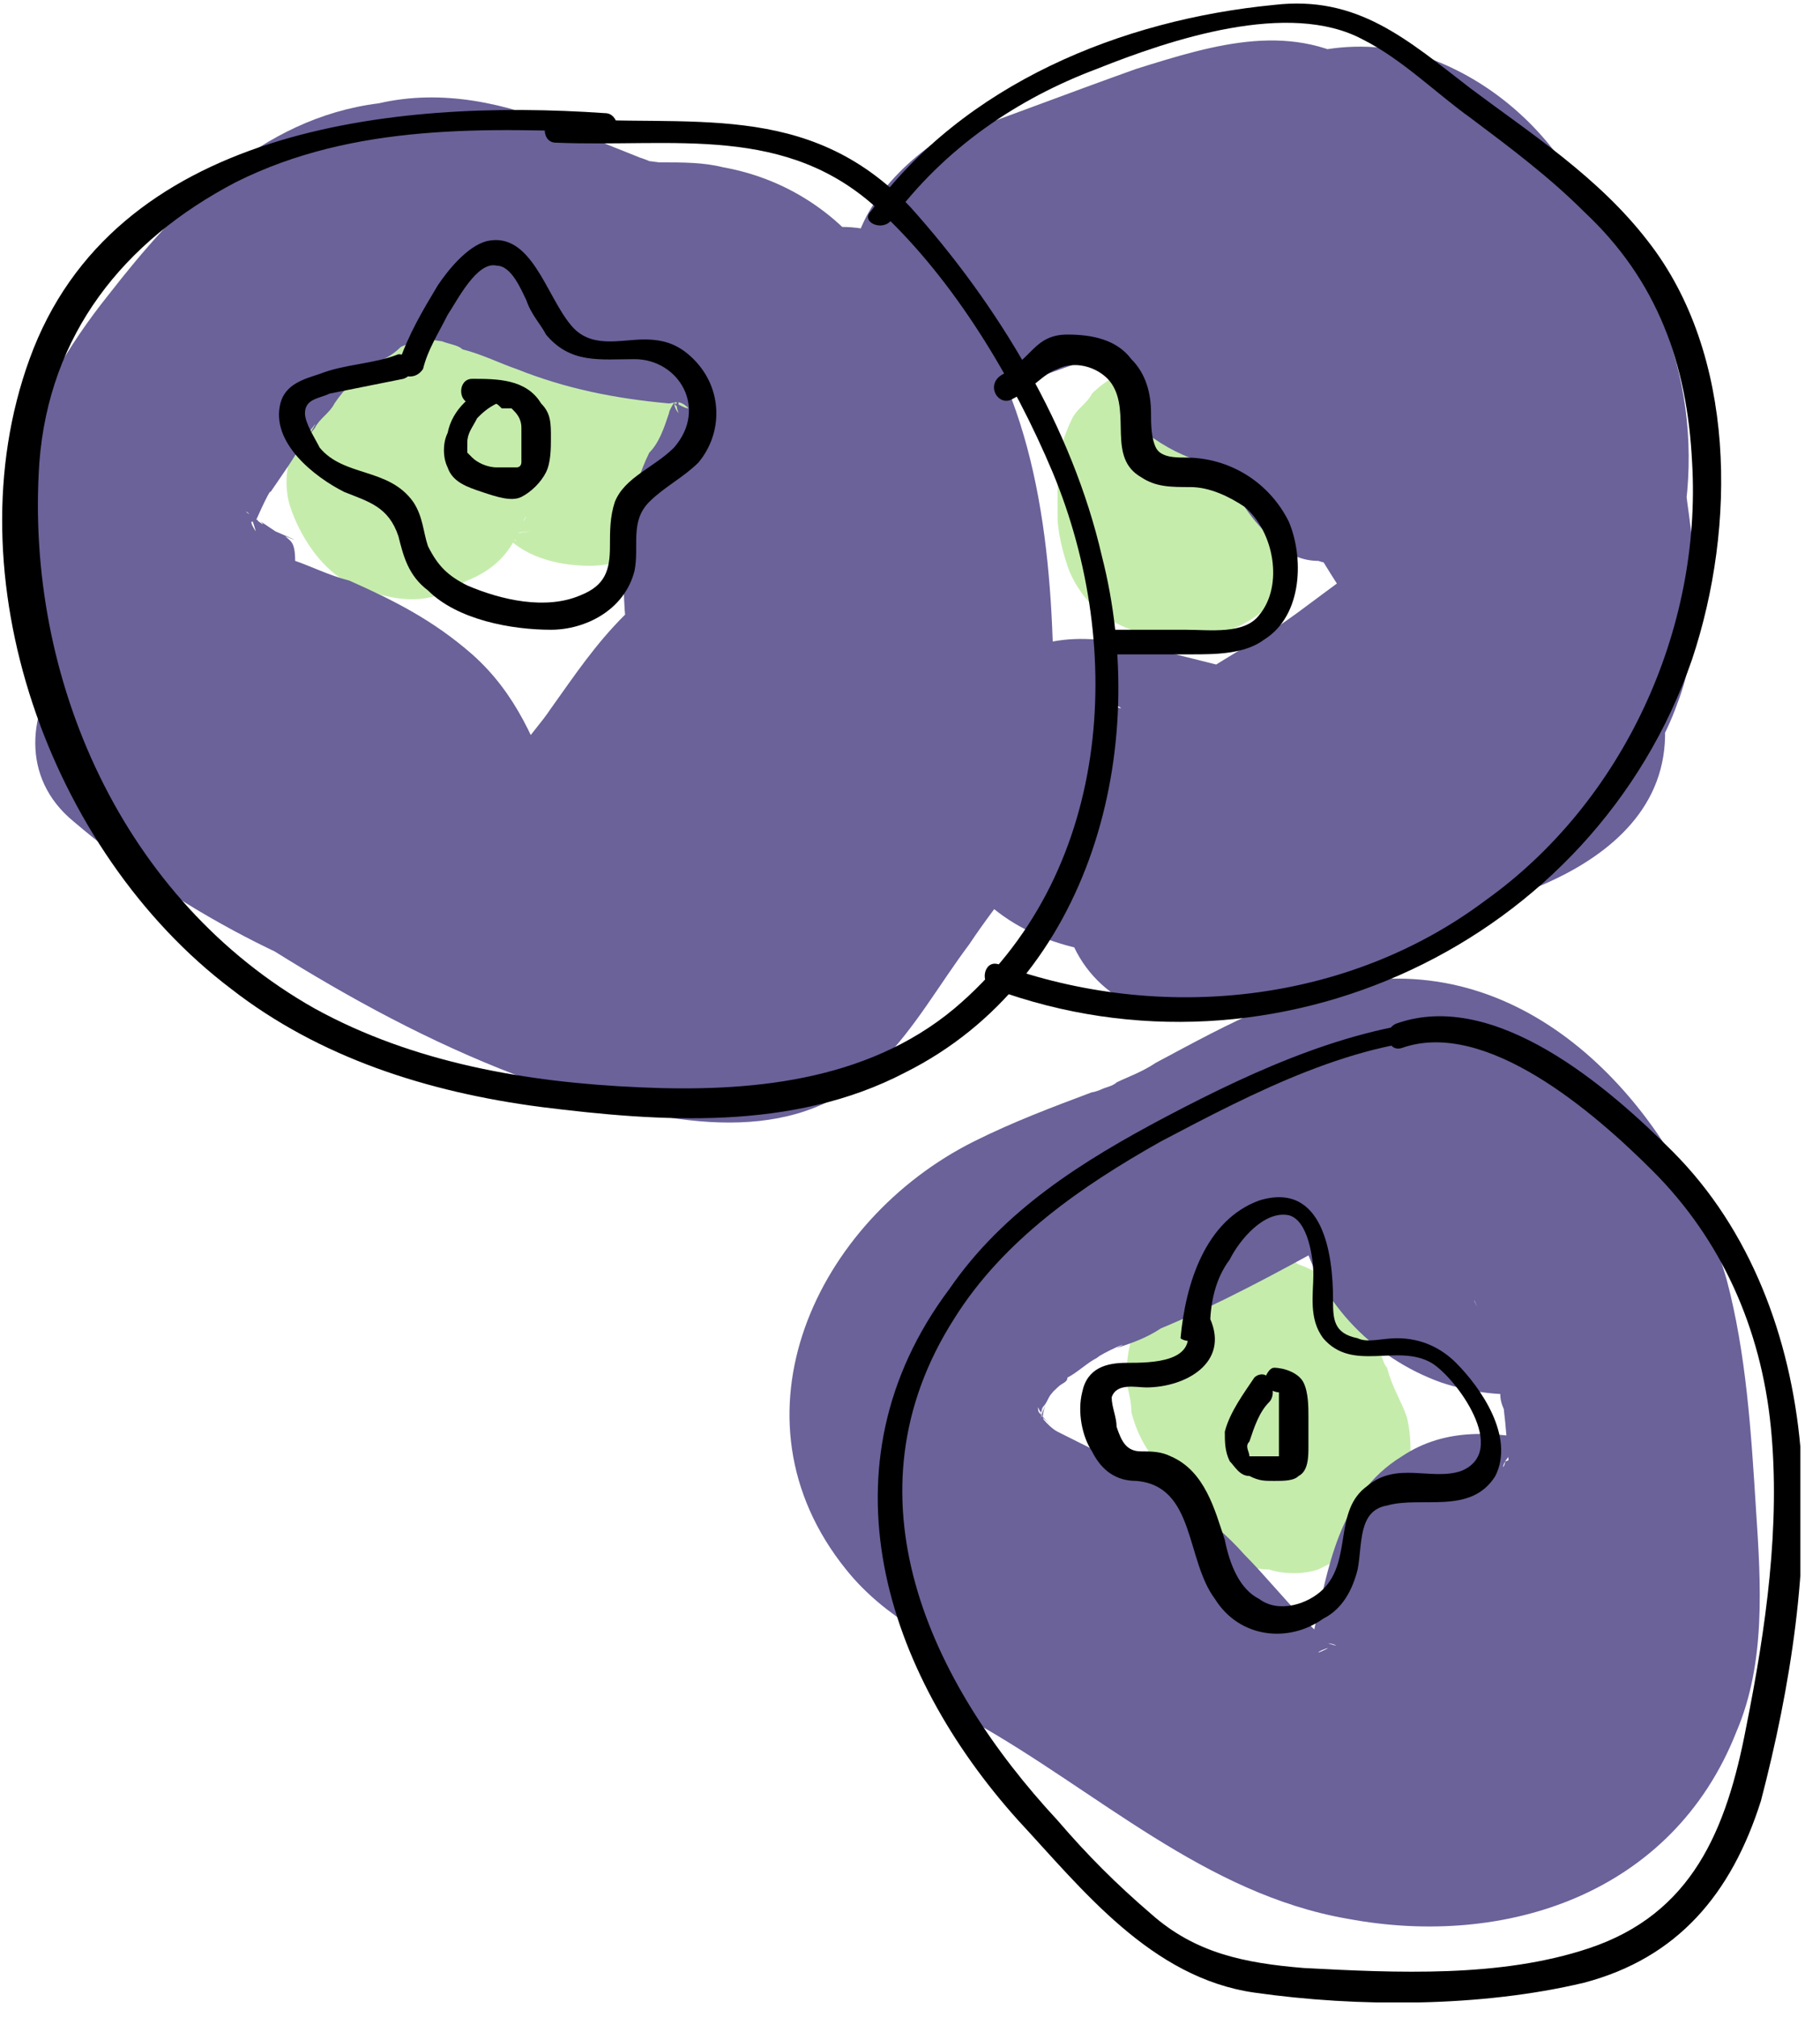 <svg width="37" height="41" viewBox="0 0 37 41" fill="none" xmlns="http://www.w3.org/2000/svg">
<g clip-path="url(#clip0)">
<path d="M10.5 10.9C10.6 10.8 10.6 10.6 10.7 10.5C10.6 10.7 10.4 10.8 10.3 11C10.4 10.9 10.5 10.7 10.7 10.6C10.5 10.7 10.4 10.9 10.2 11C10.4 10.9 10.5 10.8 10.7 10.7C10.5 10.8 10.3 10.9 10.1 11C10.3 10.9 10.5 10.8 10.8 10.8C10.6 10.8 10.4 10.9 10.1 10.9C10.3 10.9 10.6 10.9 10.8 10.9C10.6 10.9 10.4 10.8 10.1 10.8C10.3 10.8 10.5 10.9 10.7 11C10.5 10.9 10.3 10.8 10.1 10.7C10.3 10.8 10.4 10.9 10.5 11C10.3 10.9 10.2 10.7 10 10.6C10.1 10.7 10.1 10.7 10.2 10.8C10.6 11.3 11.3 11.5 12 11.5C12.6 11.5 13.3 11.2 13.8 10.8C14.2 10.3 14.6 9.7 14.5 9C14.5 8.3 14.2 7.7 13.8 7.2C13.2 6.6 12.5 6.2 11.8 6C11 5.8 10.2 5.8 9.4 6C9.3 6 9.1 6 8.9 6.1C8.5 6.2 8.1 6.4 7.8 6.6C7.5 6.8 7.2 7.1 6.9 7.4C6.7 7.7 6.4 8 6.2 8.4C6 8.6 5.9 9 5.9 9.3C5.8 9.6 5.8 10 5.9 10.3C6.1 10.9 6.5 11.5 7 11.8C7.6 12.1 8.3 12.3 8.9 12.1C9.1 12 9.3 11.9 9.5 11.8C10 11.6 10.3 11.3 10.5 10.9Z" fill="#C6ECAC"/>
<path d="M21.5 9.7C21.5 10 21.5 10.2 21.5 10.5C21.5 10.8 21.6 11.2 21.7 11.5C21.8 11.8 22 12.1 22.2 12.3C22.4 12.5 22.7 12.7 23 12.8C23.3 13 23.6 13 24 13C24.2 13 24.4 12.9 24.7 12.9C25.1 12.8 25.5 12.6 25.8 12.3C25.9 12.1 26.1 12 26.2 11.8C26.4 11.4 26.5 11 26.5 10.5C26.5 10.2 26.5 10 26.5 9.7C26.5 9.4 26.4 9 26.3 8.7C26.2 8.5 26 8.2 25.8 8C25.6 7.8 25.3 7.6 25 7.5C24.7 7.3 24.4 7.3 24 7.3C23.8 7.3 23.6 7.4 23.3 7.4C22.9 7.5 22.5 7.7 22.2 8C22.1 8.2 21.9 8.3 21.8 8.5C21.6 8.9 21.5 9.3 21.5 9.7Z" fill="#C6ECAC"/>
<path d="M23.6 29.8C23.6 29.9 23.7 29.9 23.7 30C23.6 29.8 23.4 29.7 23.3 29.5C23.5 29.8 23.7 30.1 23.9 30.5C23.9 30.2 23.8 30 23.6 29.8C23.7 29.9 23.7 30 23.8 30.1C23.9 30.4 24 30.7 24.2 31C24.4 31.3 24.6 31.5 24.9 31.6C25.2 31.8 25.5 31.9 25.8 31.9C26.1 32 26.5 32 26.8 31.9C27 31.8 27.2 31.7 27.4 31.6C27.8 31.4 28.1 31.1 28.3 30.7C28.4 30.5 28.5 30.3 28.6 30.1C28.7 29.7 28.7 29.2 28.6 28.8C28.5 28.5 28.3 28.2 28.2 27.8C28.1 27.7 28.1 27.5 28 27.4C27.9 27.3 27.9 27.2 27.8 27.1C27.6 26.9 27.5 26.7 27.3 26.4C27.3 26.3 27.2 26.3 27.2 26.2C27 26 26.7 25.8 26.4 25.7C26.1 25.5 25.8 25.5 25.4 25.5C25.1 25.5 24.7 25.6 24.4 25.7C24.1 25.8 23.8 26 23.6 26.2C23.5 26.4 23.3 26.5 23.2 26.7C23 27.1 22.9 27.5 22.9 28C22.9 28.2 23 28.4 23 28.7C23.1 29.1 23.3 29.5 23.6 29.8Z" fill="#C6ECAC"/>
<path d="M18.3 13.5C17.9 13 18.4 13.8 18.1 13.2C18.1 13.2 17.8 12.5 17.9 12.9C17.8 12.7 17.8 12.4 17.7 12.2C17.8 12.7 17.7 11.9 17.7 11.9C17.6 11.2 17.6 12.1 17.7 11.7C17.7 11.5 17.8 11.3 17.9 11.1C18.1 10.3 17.7 11.5 18 10.7C18.2 10.3 18.4 9.8 18.5 9.4C19.2 6.7 17.5 3.9 14.7 3.4C14.3 3.3 13.9 3.3 13.4 3.3C12.7 3.2 13.6 3.4 13 3.2C12.5 3 12 2.8 11.5 2.6C10.3 2.1 9 1.8 7.7 2.1C5.3 2.4 3.6 4.2 2.2 6C0.6 8 -0.7 10.8 0.9 13.2C1.5 14.1 2.4 14.8 3.4 15.3C3.9 15.6 4.5 15.8 5.1 16C5.3 16.1 5.4 16.1 5.6 16.2C5.8 16.3 5.9 16.3 6.1 16.4C5.9 16.3 5.9 16.3 6.2 16.4C6.2 16.4 6.9 16.8 6.5 16.5C6.6 16.6 6.9 17.1 6.7 16.7C6.6 16.4 6.9 17.2 6.9 17.2C7 17.4 7 17.6 7.1 17.7C7.8 19.4 9.1 20.7 11 20.6C13.4 20.5 14.8 18.3 16 16.5C16 16.4 16.5 15.9 16.1 16.3C16.3 16.1 16.5 15.9 16.6 15.7C16.7 15.6 17 15.4 16.5 15.7C16.6 15.6 16.7 15.6 16.8 15.5C17 15.4 17 15.4 16.7 15.5C17.4 15.5 16.1 15.5 16.9 15.5C17.4 15.5 17.8 15.4 18.3 15.3C19.1 15.1 19.8 14.5 20.3 13.8C21.9 11.5 20.3 8.5 19.5 6.1C18.1 6.9 16.7 7.7 15.3 8.5C15.8 9 15.2 8.2 15.5 8.8C15.6 9 15.7 9.2 15.8 9.3C15.9 9.5 15.9 9.4 15.8 9.3C15.8 9.4 15.9 9.5 15.9 9.7C16 9.9 16 10.1 16.1 10.3C16.2 10.5 16.2 10.8 16.3 11C16.4 11.4 16.3 11 16.3 11.2C16.4 11.7 16.4 12.2 16.4 12.7C16.4 13 16.4 13.3 16.4 13.6C16.4 13.7 16.4 13.8 16.4 13.9C16.4 13.7 16.4 13.8 16.4 13.9C16.3 14.5 16.3 14.5 16 14.9C16.2 14.6 16 14.9 15.9 15C15.8 15.1 15.8 15.1 16 15C15.9 15.1 15.8 15.1 15.7 15.2C15.5 15.3 15.4 15.4 15.2 15.5C15.6 15.3 14.9 15.6 14.9 15.6C13.5 16 11.6 15.9 9.9 15.5C8.9 15.3 8.2 15 7.5 14.6C6.6 14.1 5.7 13.6 5.1 13.1C4.1 14.4 3.1 15.7 2.1 17C5.1 19.1 8.2 21.2 11.8 22.3C13.9 22.9 16.3 23.3 17.9 21.6C18.6 20.9 19.1 20 19.7 19.2C20.3 18.3 21 17.5 21.6 16.6C22.4 15.5 21.8 13.8 20.7 13.2C19.4 12.5 18.1 13 17.3 14.1C16.3 15.5 15.4 17 14.2 18.2C14.3 18 14.3 18 14.1 18.2C14.3 18 14.5 17.9 14.7 17.9C14.9 17.9 14.9 17.9 14.5 17.9C14.3 17.9 14.1 17.8 13.9 17.8C13.2 17.6 12.5 17.4 11.9 17.2C10.9 16.8 9.4 16.1 8.3 15.4C7 14.6 5.7 13.7 4.5 12.8C2.2 11.2 -0.7 14.9 1.5 16.7C5.6 20.2 12.1 22.4 17.4 20.1C20.3 18.8 21.5 16 21.4 13C21.3 10.2 20.8 7.3 18.8 5.3C17.1 3.6 13.8 5.3 14.6 7.7C14.9 8.6 15.2 9.6 15.5 10.5C15.6 10.8 15.7 11.2 15.8 11.5C15.9 12 15.8 11.6 15.8 11.5C15.8 12 15.7 11.9 15.9 11.5C16 11.2 16.5 11 16.6 10.8C16.6 10.8 17.2 10.7 16.5 10.8C16 10.8 15.5 10.9 15 11.1C14.1 11.4 13.4 11.9 12.7 12.5C12.1 13.1 11.7 13.7 11.2 14.4C11 14.7 10.8 14.9 10.6 15.2C10.4 15.5 11 14.8 10.5 15.3C10.4 15.5 10.2 15.6 10.1 15.8C10 15.9 9.9 16 9.8 16.1C10.2 15.8 9.9 16.1 9.8 16.1C10.1 16.1 10.4 16 10.8 16C11 16.1 11.2 16.2 11.4 16.4C11.4 16.4 11.6 17.1 11.3 16.2C10.9 15.1 10.5 14.1 9.6 13.3C8.8 12.6 8 12.2 7.1 11.8C6.7 11.7 6.3 11.5 6 11.4C6 11 5.9 11 5.8 10.9C6.3 11.1 5.6 10.8 5.6 10.8C5.6 10.8 5 10.4 5.3 10.6C5.5 10.8 5 10.4 5 10.4C5.1 10.4 5.2 10.8 5.2 10.8C5 10.5 5.2 10.6 5.2 10.7C5.2 11.1 5.3 10.4 5.2 10.6C5.1 10.8 5.5 9.9 5.5 10C5.7 9.7 6 9.3 6.2 8.9C6.7 8.2 6.1 9.1 6.4 8.7C6.5 8.5 6.7 8.4 6.8 8.2C7 7.9 7.3 7.6 7.6 7.4C7.9 7.1 7.2 7.6 7.8 7.3C8 7.2 8.1 7.1 8.2 7C7.9 7.2 8.2 7 8.3 7C8.5 7 8.6 6.9 8.8 6.9C8.6 6.9 8.5 6.9 8.7 6.9C8.8 6.9 9.3 7 8.9 6.9C9.1 7 9.3 7 9.4 7.1C9.8 7.2 10.2 7.4 10.5 7.5C11.5 7.9 12.5 8.1 13.6 8.2C13.7 8.2 13.8 8.1 14 8.3C13.9 8.3 13.8 8.2 13.7 8.2C13.6 8.1 13.6 8.1 13.8 8.3C13.8 8 13.7 8.2 13.8 8.4C13.7 8.3 13.7 8.2 13.7 8C13.7 8.1 13.7 8.2 13.7 8.2C13.9 7.9 13.6 8.3 13.6 8.4C13.5 8.6 13.5 8.6 13.6 8.4C13.5 8.7 13.4 9 13.2 9.2C13 9.6 12.9 10 12.8 10.4C12.4 12.8 13 15.1 14.6 17C15.5 18 17.2 17.9 18.1 17C19.3 16 19.2 14.5 18.3 13.5Z" fill="#6A6299"/>
<path d="M20.5 7.9C21.5 7.5 22.5 7.2 23.5 6.8C24 6.6 24.4 6.5 24.9 6.3C25.2 6.2 25.4 6.1 25.7 6C26 5.8 25.8 6 25.5 5.9C25.4 5.9 25.3 5.8 25.3 5.8C25.1 5.6 25 5.6 25.2 5.8C25.3 5.9 25.3 6 25.4 6C25.3 5.8 25.3 5.8 25.4 6.1C25.5 6.2 25.6 6.4 25.6 6.5C25.4 6.1 25.7 6.8 25.7 6.8C25.9 7.5 25.7 6.6 25.8 7C25.8 7.2 25.8 7.4 25.8 7.7C25.8 8.4 25.9 9 26.1 9.7C26.4 10.7 27 11.6 27.6 12.5C27.8 12.9 28.1 13.2 28.3 13.6C28.4 13.8 28.5 14.1 28.7 14.3C28.7 14.3 29 15 28.9 14.7C28.9 14.8 29 14.9 29 14.9C29.3 15.8 29.6 15.2 29.9 13.3C29.9 13.3 29.1 13.6 29.6 13.5C29.2 13.6 28.8 13.7 28.4 13.8C27.7 14 28.6 13.8 28.2 13.8C28 13.8 27.8 13.8 27.6 13.8C27.1 13.8 26.6 13.8 26.1 13.7C26.1 13.7 25.3 13.6 25.8 13.7C25.5 13.7 25.3 13.6 25.1 13.6C24.7 13.5 24.3 13.4 23.9 13.3C22.6 13 21.5 12.7 20.3 13.5C18.8 14.4 18.6 16.3 19.5 17.7C20.3 18.9 21.7 19.4 23.1 19.4C25.3 19.4 27.3 18.1 29 16.9C30.7 15.8 32.5 14.5 33.5 12.7C34.7 10.5 34.6 7.5 33.2 5.4C32.5 4.4 31.7 3.6 30.7 2.9C29.7 2.2 28.5 1.9 27.4 1.5C27.8 2.9 28.1 4.3 28.5 5.7C28.8 5.4 28.4 5.7 28.3 5.8C27.9 6 27.4 6 27.8 6C27.1 6 27.9 6.1 27.6 6C27.3 5.9 27.8 6.2 27.5 5.9C27.8 6.2 28 6.6 28.1 7C28.4 7.8 28.7 8.7 29 9.5C29.1 9.9 29.2 10.4 29.3 10.8C29.3 11 29.4 11.2 29.4 11.4C29.5 11.8 29.4 10.8 29.4 11.6C29.4 11.8 29.4 11.9 29.4 12.1C29.4 12.2 29.3 12.8 29.4 12.4C29.4 12.6 29.3 12.7 29.3 12.9C29.4 12.5 29.2 13.1 29.1 13.2C29.2 13 29.2 13.1 29 13.2C28.8 13.4 28.7 13.5 28.5 13.7C28.7 13.5 28.6 13.6 28.4 13.7C28.2 13.8 28.1 13.9 27.9 14C26.3 15 25.2 15.4 23.4 15.8C22.1 16.1 21.3 17.6 21.7 18.9C22.1 20.2 23.4 20.9 24.8 20.6C27.1 20.1 29.5 19.1 31.4 17.7C32.6 16.8 33.6 15.7 34.1 14.3C34.6 13 34.5 11.6 34.3 10.2C34.2 9.2 33.8 8 33.4 7C33 5.8 32.6 4.6 31.9 3.5C31.2 2.4 30.1 1.5 28.8 1.1C27.3 0.7 25.7 1.1 24.7 2.2C23.4 3.7 24 5.7 25.8 6.4C26.2 6.6 26.7 6.7 27.1 6.8C27.3 6.9 27.4 6.9 27.1 6.8C27.3 6.9 27.4 7 27.6 7.1C27.8 7.2 27.9 7.3 28.1 7.4C27.8 7.2 28.1 7.4 28.2 7.5C28.3 7.6 28.5 7.8 28.6 7.9C28.4 7.7 28.5 7.8 28.6 7.9C28.7 8.1 28.8 8.2 28.9 8.4C29 8.6 28.9 8.2 29 8.6C29 8.7 29.2 9.3 29.1 9C29.1 8.7 29.1 9.4 29.1 9.4C29.1 9.6 29.1 9.7 29.1 9.5C29.1 9.7 29 9.9 29 10.1C28.9 10.3 29.2 9.9 28.9 10.3C28.9 10.3 28.5 10.9 28.7 10.6C28.8 10.4 28.5 10.8 28.5 10.8C28.4 10.9 28.2 11.1 28.1 11.2C28 11.3 27.8 11.5 27.6 11.6C27.6 11.6 27.1 12 27.4 11.7C26.7 12.2 26.1 12.7 25.4 13.1C24.7 13.5 24 14 23.3 14.3C23.6 14.2 23.1 14.3 23.1 14.4C22.9 14.5 23.4 14.4 22.9 14.4C22.6 14.4 22.7 14.3 22.8 14.4C23.1 14.6 23.6 14.9 23.7 15.3C23.7 15.7 23.7 16.2 23.7 16.6C23.7 16.7 23.6 16.8 23.6 16.9C23.3 17.2 23 17.5 22.7 17.8C22.5 18 22 17.8 21.8 18C21.7 18.1 21.7 18 21.9 18.1C22.1 18.2 22.4 18.2 22.6 18.3C23.2 18.4 23.8 18.6 24.3 18.6C25.5 18.8 26.6 18.9 27.8 18.8C30.5 18.6 34.7 17.4 33.7 13.9C33.4 12.8 32.8 11.6 32.2 10.6C31.9 10.1 31.6 9.7 31.3 9.2C31.2 9 31 8.8 30.9 8.5C30.8 8.3 30.9 8.5 30.9 8.5C30.8 8.3 30.8 8.2 30.8 8C30.8 8 30.7 7.6 30.8 7.8C30.8 8 30.8 7.6 30.8 7.6C30.8 7.3 30.8 7.1 30.7 6.8C30.6 6.1 30.5 5.4 30.2 4.7C29.7 3.4 28.9 2.2 27.8 1.4C26.3 0.4 24.7 0.9 23.1 1.4C21.7 1.9 20.4 2.4 19 2.9C18 3.6 17 4.8 17.4 6.2C17.8 7.4 19.2 8.4 20.5 7.9Z" fill="#6A6299"/>
<path d="M24.5 9.4H24.6C24.4 9.3 24.2 9.2 24 9.1C24.4 9.3 24.7 9.5 25 9.7C24.9 9.7 24.7 9.5 24.5 9.4C24.9 9.7 25.1 9.9 25.4 10.3C25.3 10.1 25.1 10 25 9.8C25.1 10 25.2 10.1 25.3 10.3C25.5 10.6 25.7 10.8 25.9 11C26.1 11.2 26.4 11.4 26.8 11.4C27.1 11.5 27.5 11.5 27.8 11.4C28.1 11.4 28.4 11.3 28.7 11.1C28.9 11 29 10.8 29.2 10.7C29.5 10.4 29.7 10 29.8 9.6C29.8 9.4 29.9 9.2 29.9 8.9C29.9 8.4 29.8 8 29.6 7.6C29.4 7.2 29.1 6.8 28.8 6.5C28.6 6.3 28.4 6.1 28.2 5.9C27.8 5.6 27.5 5.3 27.1 5.1C26.7 4.9 26.2 4.7 25.8 4.5C25.5 4.4 25.1 4.4 24.8 4.5C24.5 4.5 24.2 4.6 23.9 4.8C23.6 5 23.4 5.2 23.2 5.4C23 5.7 22.8 6 22.7 6.3C22.7 6.5 22.6 6.7 22.6 7C22.6 7.5 22.7 7.9 22.9 8.3C23 8.5 23.2 8.6 23.3 8.8C23.7 9.1 24.1 9.3 24.5 9.4Z" fill="#6A6299"/>
<path d="M26.4 24.8C26.7 26.4 27.9 27.6 29.3 28.1C29.9 28.3 30.6 28.4 31.2 28.3C31.3 28.3 31.7 28.3 31.7 28.3C31.7 28.4 30.9 28.1 30.9 28C30.8 27.9 30.7 27.8 30.6 27.7C30.9 28.1 30.4 27.4 30.6 27.7C30.6 27.8 30.6 27.9 30.7 28C30.7 27.9 30.7 27.4 30.7 27.9C30.7 28.1 30.7 28.3 30.7 28.5C30.7 28.8 30.7 29.1 30.7 29.4C30.7 29.8 30.8 29.1 30.7 29.5C30.7 29.6 30.7 29.7 30.6 29.7C30.6 29.8 30.5 29.9 30.6 29.7C30.6 29.7 30.9 29.3 30.7 29.5C30.5 29.7 30.8 29.4 30.8 29.4C31 29.3 31.1 29.3 31.3 29.3C31.3 29.3 31.7 29.4 31.4 29.3C30.4 29.1 29.4 29 28.5 29.6C27.2 30.4 27 31.9 26.7 33.2C26.6 33.4 26.6 33.6 26.5 33.9C26.4 34.2 26.5 33.8 26.6 33.7C26.5 33.9 26.4 33.9 26.7 33.6C26.4 33.8 26.9 33.5 27 33.5C26.6 33.7 26.9 33.5 27 33.5C27.1 33.5 27.2 33.5 27.2 33.5C27.1 33.5 27.1 33.5 27 33.4C27.1 33.4 27.3 33.5 27 33.4C27 33.4 26.7 33.2 26.9 33.3C27.1 33.4 26.8 33.2 26.8 33.2C26.7 33.1 26.6 33 26.5 32.9C26.1 32.5 25.7 32 25.3 31.6C24.6 30.8 23.6 30.2 22.7 29.7C22.3 29.5 21.9 29.3 21.5 29.1C21.3 29 21 28.6 21.4 29C21.3 28.9 21.3 28.9 21.2 28.8C21.1 28.7 21 28.5 21.1 28.7C21.2 29 21.1 28.7 21.1 28.6C21 28.4 21.2 28.8 21.2 28.8C21.2 28.7 21.1 28.3 21.2 28.8C21.2 28.7 21.3 28.4 21.2 28.7C21.1 29 21.2 28.7 21.2 28.6C21.2 28.8 21.1 28.8 21.2 28.6C21.3 28.5 21.3 28.4 21.4 28.3C21.5 28.1 21.2 28.5 21.5 28.2C21.6 28.1 21.7 28.1 21.7 28C21.9 27.7 21.4 28.2 21.7 28C21.9 27.9 22.1 27.7 22.3 27.6C22.4 27.5 23.1 27.2 22.7 27.4C23 27.3 23.3 27.2 23.6 27C24.8 26.5 25.9 25.9 27 25.3C27.2 25.2 27.5 25 27.7 24.9C28 24.7 27.4 25 27.7 24.9C27.8 24.9 27.9 24.8 28 24.8C28.1 24.8 28.5 24.7 28 24.8C28.1 24.8 28.2 24.8 28.3 24.8C28.5 24.7 28.3 24.8 28.2 24.8C28.4 24.8 28.5 24.9 28.7 24.9C29 25 28.6 24.9 28.6 24.9C28.7 25 28.9 25 29 25.1C29.4 25.3 28.9 24.9 29.2 25.2C29.3 25.3 29.4 25.4 29.5 25.5C29.5 25.5 29.7 25.8 29.6 25.6C29.4 25.4 29.7 25.7 29.7 25.8C29.8 25.9 29.9 26.1 29.9 26.2C29.9 26.3 30.1 26.7 30 26.5C29.9 26.3 30.1 26.6 30.1 26.7C30.2 27 30.3 27.2 30.3 27.5C30.4 27.8 30.4 28.1 30.5 28.3C30.5 28.4 30.5 28.5 30.6 28.7C30.7 29.1 30.5 28.1 30.6 28.9C30.7 30 30.8 31.2 30.8 32.4C30.8 32.5 30.8 32.6 30.8 32.8C30.8 33 30.7 33.3 30.8 33C30.8 33.1 30.7 33.2 30.7 33.4C30.7 33.6 30.5 33.9 30.6 33.6C30.5 33.7 30.5 33.8 30.4 33.9C30.3 34.1 30.7 33.6 30.4 33.9C30.4 33.9 30.1 34.2 30.4 33.9C30.7 33.7 30.3 34 30.2 34C30.2 34 29.9 34.2 30.2 34C30.5 33.8 30 34.1 30 34.1C29.8 34.2 29.1 34.2 29.7 34.2C29.4 34.2 29.2 34.2 28.9 34.2C28.8 34.2 28.7 34.2 28.6 34.2C28.3 34.2 29.2 34.3 28.6 34.2C28.4 34.1 28.1 34.1 27.9 34C27.8 34 27.7 33.9 27.5 33.9C27.2 33.8 27.8 34.1 27.4 33.9C26.8 33.6 26.3 33.3 25.7 32.9C24.6 32.2 23.5 31.4 22.3 30.7C21.2 30.1 19.5 30.4 18.9 31.6C18.3 32.8 18.6 34.3 19.8 35C22.3 36.4 24.5 38.5 27.4 39C30.6 39.6 34 38.5 35.3 35.2C35.9 33.8 35.8 32.2 35.7 30.7C35.6 29.1 35.5 27.5 35.1 26C34.2 22.9 31.6 19.7 28.1 19.9C26.4 20 25 20.8 23.5 21.6C23.2 21.8 22.9 21.9 22.7 22C22.6 22.1 22.4 22.1 22.3 22.2C22.7 22 22.3 22.2 22.2 22.2C21.4 22.5 20.6 22.8 19.8 23.2C16.6 24.8 14.7 28.8 17.2 31.9C18 32.9 19.1 33.4 20.2 34C20.4 34.1 20.6 34.2 20.9 34.4C21 34.5 21.1 34.6 21.2 34.6C21.5 34.7 20.8 34.1 21.2 34.6C21.7 35.1 22.1 35.6 22.6 36.2C23.7 37.5 25.3 38.4 27 38.3C29 38.2 30.4 36.8 31.1 35C31.3 34.4 31.4 33.8 31.5 33.2C31.6 32.5 31.8 32.7 30.6 33.4C29.4 34.1 29.4 33.9 30.1 34C30.8 34.1 31.4 34.1 32 33.9C34.3 33.2 35.2 31 35.3 28.8C35.4 27.1 35.2 25.3 33.9 24.1C33.1 23.3 31.9 23 30.8 23.2C30.6 23.2 30.5 23.1 30.8 23.3C30.5 23.1 30.7 23.3 30.9 23.4C30.9 23.4 31 23.4 31 23.5C30.8 23.3 30.8 23.3 31 23.5C31 23.4 30.9 23.4 30.9 23.3C31 23.6 31 23.6 31 23.3C30.8 22 29.1 21.2 27.9 21.6C26.7 22.2 26.1 23.4 26.4 24.8Z" fill="#6A6299"/>
<path d="M12.3 2.3C8 2 2.3 2.6 0.6 7.3C-1 11.7 1 17.3 4.7 20.1C6.5 21.5 8.7 22.2 11 22.5C13.4 22.8 16.1 23 18.4 21.8C22.2 19.9 23.4 15.2 22.4 11.3C21.8 8.7 20.3 6.2 18.5 4.2C16.4 2 14 2.6 11.3 2.4C11 2.4 11 2.9 11.3 2.9C13.7 3 16 2.5 17.9 4.3C19.4 5.7 20.6 7.7 21.4 9.6C22.9 13.2 22.6 17.8 19.4 20.5C17.6 22 15.2 22.2 13 22.1C10.7 22 8.4 21.6 6.4 20.5C2.5 18.3 0.5 13.8 0.8 9.4C1 6.8 2.5 4.9 4.8 3.7C7.2 2.5 9.9 2.6 12.5 2.7C12.6 2.8 12.6 2.3 12.3 2.3Z" fill="black"/>
<path d="M8.6 7.5C8.7 7.1 8.9 6.8 9.1 6.4C9.3 6.1 9.7 5.3 10.1 5.4C10.4 5.4 10.6 5.9 10.7 6.1C10.8 6.4 11 6.6 11.1 6.8C11.6 7.4 12.2 7.3 12.9 7.3C13.8 7.3 14.4 8.3 13.7 9.1C13.3 9.5 12.7 9.7 12.5 10.2C12.4 10.5 12.4 10.8 12.4 11.1C12.4 11.6 12.3 11.9 11.8 12.1C11.1 12.4 10.2 12.2 9.5 11.9C9.1 11.7 8.9 11.5 8.7 11.1C8.6 10.8 8.6 10.5 8.4 10.2C7.9 9.5 7 9.7 6.5 9.1C6.4 8.9 6.2 8.6 6.2 8.4C6.2 8.1 6.5 8.1 6.7 8C7.2 7.9 7.7 7.8 8.2 7.7C8.5 7.6 8.4 7.2 8.1 7.2C7.6 7.4 7 7.4 6.5 7.6C6.2 7.7 5.8 7.8 5.7 8.2C5.5 9 6.4 9.7 7 10C7.5 10.2 7.9 10.3 8.1 10.9C8.2 11.3 8.3 11.7 8.7 12C9.3 12.6 10.4 12.8 11.2 12.8C11.9 12.8 12.7 12.4 12.9 11.6C13 11.1 12.8 10.6 13.2 10.2C13.5 9.9 13.9 9.7 14.2 9.4C14.7 8.8 14.7 7.9 14.1 7.3C13.8 7 13.5 6.9 13.1 6.9C12.6 6.9 12 7.1 11.6 6.6C11.1 6 10.8 4.7 9.9 4.9C9.5 5 9.1 5.5 8.9 5.8C8.6 6.3 8.3 6.8 8.1 7.4C8 7.6 8.4 7.8 8.6 7.5Z" fill="black"/>
<path d="M10 7.8C9.6 8 9.2 8.3 9.1 8.8C9 9 9 9.3 9.1 9.5C9.2 9.8 9.5 9.9 9.8 10C10.1 10.1 10.4 10.2 10.6 10.1C10.8 10 11 9.8 11.1 9.6C11.2 9.4 11.2 9.1 11.2 8.9C11.2 8.6 11.2 8.4 11 8.2C10.7 7.7 10.1 7.7 9.6 7.7C9.3 7.7 9.3 8.2 9.6 8.2C9.7 8.2 9.8 8.2 9.8 8.2H9.9C9.9 8.2 9.9 8.2 10 8.2C10.1 8.2 10.1 8.2 10.2 8.3C10.2 8.3 10.2 8.3 10.3 8.3C10.3 8.3 10.3 8.3 10.4 8.3C10.5 8.4 10.6 8.5 10.6 8.7C10.6 8.9 10.6 9.1 10.6 9.2C10.6 9.2 10.6 9.2 10.6 9.3V9.4C10.6 9.4 10.6 9.5 10.5 9.5C10.4 9.5 10.5 9.5 10.5 9.5H10.4C10.3 9.5 10.2 9.5 10.1 9.5C9.9 9.5 9.7 9.4 9.6 9.3L9.5 9.2V9.1V9C9.5 8.8 9.6 8.7 9.7 8.5C9.8 8.4 9.9 8.3 10.1 8.2C10.2 8.2 10.3 8 10.3 7.9C10.2 7.8 10.1 7.7 10 7.8Z" fill="black"/>
<path d="M18.1 4.5C19.2 3 20.7 2 22.3 1.4C23.8 0.8 26.2 -2.56896e-05 27.7 0.8C28.5 1.2 29.2 1.9 29.9 2.4C30.7 3 31.5 3.6 32.2 4.3C33.7 5.7 34.3 7.4 34.4 9.4C34.6 12.8 33 16.3 30.2 18.3C27.4 20.4 23.6 20.8 20.3 19.6C20 19.5 19.9 20 20.2 20.1C25.9 22.2 32.4 19.2 34.4 13.4C35.3 10.7 35.3 7.2 33.5 4.9C32.5 3.6 31.1 2.7 29.9 1.8C28.6 0.8 27.6 -0.1 25.9 0.1C22.8 0.4 19.6 1.7 17.7 4.3C17.5 4.5 17.9 4.7 18.1 4.5Z" fill="black"/>
<path d="M20.6 8.1C21 7.9 21.2 7.6 21.5 7.5C21.9 7.3 22.4 7.5 22.6 7.8C23 8.4 22.5 9.3 23.2 9.7C23.5 9.9 23.8 9.9 24.2 9.9C24.6 9.9 25 10.1 25.3 10.3C25.9 10.8 26.1 11.9 25.6 12.5C25.3 12.9 24.6 12.8 24.1 12.8C23.6 12.8 23 12.8 22.5 12.8C22.2 12.8 22.2 13.3 22.5 13.3C23.1 13.3 23.7 13.3 24.2 13.3C24.7 13.3 25.3 13.3 25.7 13C26.5 12.5 26.5 11.3 26.2 10.6C25.8 9.8 25 9.3 24.1 9.3C23.9 9.3 23.6 9.3 23.5 9.1C23.4 8.9 23.4 8.6 23.4 8.4C23.4 8 23.3 7.6 23 7.3C22.7 6.9 22.2 6.8 21.7 6.8C21.4 6.8 21.2 6.9 21 7.1C20.8 7.3 20.6 7.5 20.4 7.6C20 7.8 20.3 8.3 20.6 8.1Z" fill="black"/>
<path d="M29.7 20.7C27.6 20.8 25.6 21.7 23.7 22.7C22 23.6 20.4 24.6 19.3 26.2C16.6 29.8 18 34 20.7 37C22 38.4 23.4 40.2 25.5 40.5C27.6 40.8 30.1 40.8 32.2 40.3C34.1 39.8 35.2 38.5 35.8 36.6C36.4 34.3 36.8 31.8 36.6 29.4C36.4 27.2 35.6 25 34 23.4C32.7 22.1 30.4 20.1 28.4 20.8C28.1 20.9 28.2 21.4 28.5 21.3C30.2 20.7 32.4 22.6 33.6 23.8C35 25.2 35.8 27 36 29C36.2 31 35.9 33.1 35.5 35.1C35.1 37.2 34.4 38.9 32.3 39.6C30.5 40.2 28.4 40.1 26.5 40C25.3 39.9 24.3 39.7 23.4 38.9C22.7 38.3 22.1 37.7 21.5 37C18.9 34.2 17.1 30.4 19.4 26.8C20.4 25.2 22 24.1 23.6 23.2C25.5 22.2 27.6 21.1 29.7 21.1C30 21.2 30 20.7 29.7 20.7Z" fill="black"/>
<path d="M24.6 27C24.6 26.5 24.7 26 25 25.6C25.2 25.2 25.7 24.6 26.2 24.7C26.6 24.8 26.7 25.6 26.7 25.9C26.7 26.3 26.6 26.8 26.9 27.2C27.5 27.9 28.4 27.3 29.1 27.7C29.6 28 30.7 29.5 29.7 29.9C29.1 30.1 28.4 29.7 27.8 30.2C27.1 30.7 27.5 31.7 26.9 32.3C26.6 32.6 26 32.8 25.6 32.5C25.2 32.3 25 31.8 24.9 31.3C24.7 30.7 24.5 29.9 23.8 29.6C23.6 29.5 23.4 29.5 23.2 29.5C22.9 29.5 22.8 29.3 22.7 29C22.7 28.8 22.6 28.6 22.6 28.4C22.7 28.1 23.1 28.2 23.3 28.2C24.1 28.2 25 27.7 24.6 26.8C24.5 26.5 24 26.6 24.1 26.9C24.4 27.7 23.4 27.7 22.9 27.7C22.5 27.7 22.1 27.8 22 28.3C21.9 28.7 22 29.2 22.2 29.5C22.4 29.9 22.7 30.1 23.1 30.1C24.3 30.2 24.1 31.7 24.7 32.5C25.2 33.3 26.2 33.4 26.9 32.9C27.3 32.7 27.5 32.3 27.6 31.9C27.7 31.4 27.6 30.7 28.2 30.6C28.9 30.4 29.9 30.8 30.4 30C30.8 29.2 30.1 28.2 29.6 27.7C29.3 27.4 28.9 27.2 28.4 27.2C28.1 27.2 27.8 27.3 27.6 27.2C27.1 27.1 27.1 26.8 27.1 26.4C27.1 25.5 26.9 24 25.6 24.4C24.5 24.8 24.1 26.1 24 27.2C24.1 27.3 24.6 27.3 24.6 27Z" fill="black"/>
<path d="M25.5 28C25.3 28.3 25 28.7 24.9 29.1C24.9 29.3 24.9 29.5 25 29.7C25.1 29.8 25.2 30 25.4 30C25.6 30.1 25.7 30.1 25.9 30.1C26.1 30.1 26.3 30.1 26.4 30C26.6 29.9 26.6 29.6 26.6 29.4C26.6 29.2 26.6 29 26.6 28.8C26.6 28.6 26.6 28.3 26.5 28.1C26.4 27.9 26.1 27.8 25.9 27.8C25.8 27.8 25.7 28 25.7 28.1C25.7 28.2 25.9 28.3 26 28.3V28.4C26 28.4 26 28.5 26 28.6C26 28.7 26 28.8 26 28.8C26 29 26 29.1 26 29.3C26 29.4 26 29.4 26 29.5V29.6H26.1H26C25.9 29.6 25.9 29.6 25.8 29.6C25.8 29.6 25.8 29.6 25.7 29.6H25.6C25.6 29.6 25.6 29.6 25.5 29.6C25.5 29.6 25.5 29.6 25.4 29.6C25.4 29.5 25.3 29.4 25.4 29.3C25.5 29 25.6 28.7 25.8 28.5C25.9 28.4 25.9 28.2 25.8 28.1C25.8 27.9 25.6 27.9 25.5 28Z" fill="black"/>
</g>
<defs>
<clipPath id="clip0">
<rect width="36.6" height="40.7" fill="white"/>
</clipPath>
</defs>
</svg>
